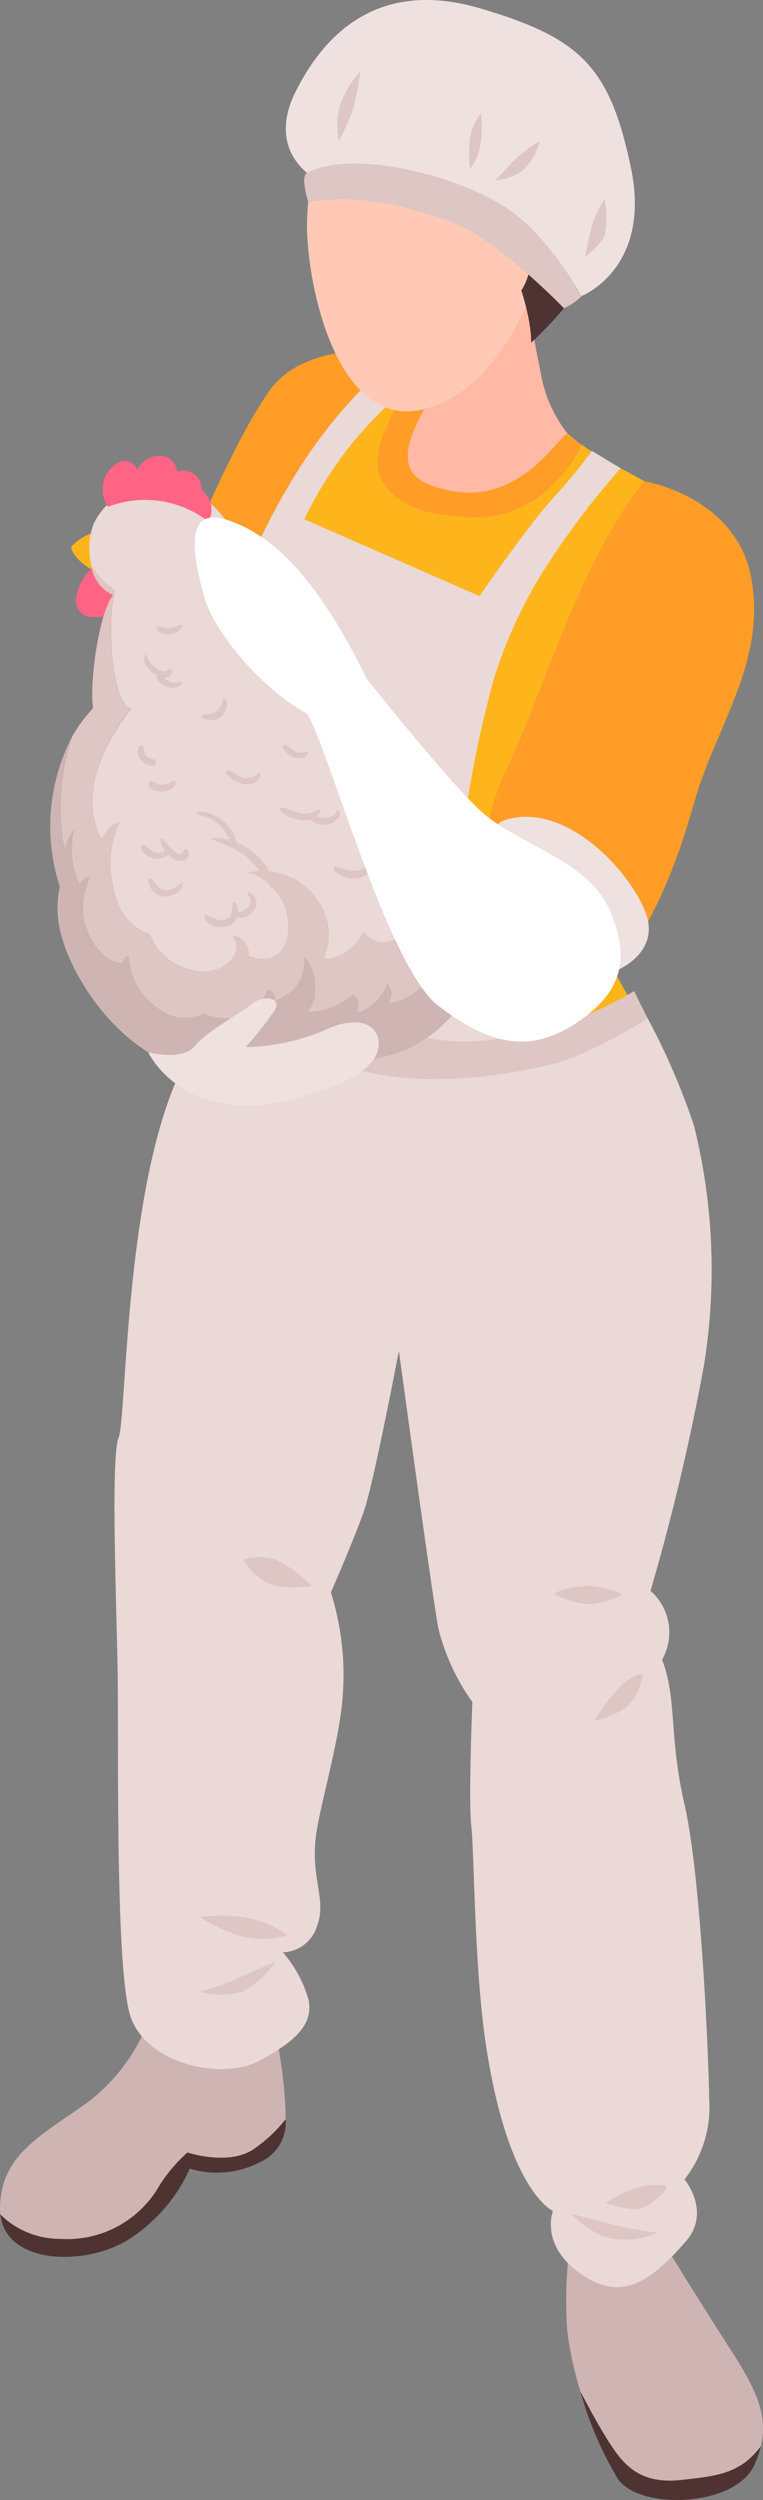 <svg id="Grupo_979839" data-name="Grupo 979839" xmlns="http://www.w3.org/2000/svg" xmlns:xlink="http://www.w3.org/1999/xlink" width="59.349" height="194.456" viewBox="0 0 59.349 194.456">
  <rect x="0" y="0" width="59.349" height="194.456" fill="#808080" stroke="none"/>
  <defs>
    <clipPath id="clip-path">
      <rect id="Rectángulo_342776" data-name="Rectángulo 342776" width="59.349" height="194.456" fill="none"/>
    </clipPath>
  </defs>
  <g id="Grupo_979838" data-name="Grupo 979838" clip-path="url(#clip-path)">
    <path id="Trazado_712320" data-name="Trazado 712320" d="M39.01,137.941c2.873-.31,4.645-.5,6.238-2.625.6-2.494-.446-4.572-2.394-7.587-2.32-3.6-5.662-9.033-5.662-9.033l-6.674.035a33.683,33.683,0,0,0-.32,7.671,27.79,27.79,0,0,0,1.027,4.673c.549,1.055,1.308,2.464,1.955,3.505,1.162,1.867,2.377,3.734,5.83,3.361" transform="translate(13.931 54.96)" fill="#ceb5b3"/>
    <path id="Trazado_712321" data-name="Trazado 712321" d="M44.363,132.9a7.585,7.585,0,0,0,.524-1.505c-1.592,2.127-3.364,2.315-6.238,2.626-3.453.373-4.667-1.494-5.829-3.361-.648-1.042-1.406-2.451-1.956-3.507a27.26,27.26,0,0,0,2.9,6.769c1.678,2.462,9.062,2.214,10.6-1.023" transform="translate(14.291 58.878)" fill="#4f3333"/>
    <path id="Trazado_712322" data-name="Trazado 712322" d="M4.686,124.708a8.254,8.254,0,0,0,7.747-4.2,12.4,12.4,0,0,1,2.146-2.519s3.086,1.026,5.04-.187a11.189,11.189,0,0,0,2.6-2.4c0-.2,0-.4-.006-.609a37.3,37.3,0,0,0-.834-6.37L11.9,106.757A14.545,14.545,0,0,1,6.939,114c-3.747,2.708-6.9,4.1-6.939,8.382a3.75,3.75,0,0,0,.038.435,6.58,6.58,0,0,0,4.648,1.887" transform="translate(0 49.432)" fill="#ceb5b3"/>
    <path id="Trazado_712323" data-name="Trazado 712323" d="M9.9,122.075a12.761,12.761,0,0,0,4.853-5.568,7.192,7.192,0,0,0,5.492-.524,3.357,3.357,0,0,0,1.96-3.314,11.183,11.183,0,0,1-2.6,2.4c-1.956,1.213-5.04.186-5.04.186a12.457,12.457,0,0,0-2.146,2.519,8.255,8.255,0,0,1-7.747,4.2,6.58,6.58,0,0,1-4.648-1.887c.4,3.852,6.509,4.038,9.871,1.99" transform="translate(0.012 52.169)" fill="#4f3333"/>
    <path id="Trazado_712324" data-name="Trazado 712324" d="M34.364,31.08a10.849,10.849,0,0,1-4.865,2.9c-2.184.591-6.859,7.78-8.331,5.674-.629-.9-1.108-6.212-1.343-7.284.639-.291,2.067-3.928,2.167-4.472.171-.95,1.144-1.829.977-2.781-.231-1.326-.519-2.691-.653-4.053C24.262,20,26,18.558,28.241,18.032c1.227-.288,2.93-3.737,4.08-4.366-.777,2.952.192,7.159.535,8.872a10.44,10.44,0,0,0,2.094,4.832c-.49.148-.064,3.219-.587,3.71" transform="translate(9.18 6.328)" fill="#ffb9a4"/>
    <path id="Trazado_712325" data-name="Trazado 712325" d="M12.048,59.957c1.965-3.858,5.536-5.858,6.723-10.092,1.238-4.411-.138-9.181-1.424-13.423a.739.739,0,0,1,.705-.925c7.918-.312,14.967,2.876,22.5,4.8a.247.247,0,0,1,.113.078c.139-.1.266-.219.41-.313.217-.143.538.152.372.372-2.118,2.791-3.917,5.526-4.415,8.973.142,4.746,7.5,14.648,7.988,16.854C41.661,70.009,32.171,72.806,24,70.009c-5.8-1.519-11.959-5.9-11.95-10.052" transform="translate(5.579 16.436)" fill="#fff"/>
    <path id="Trazado_712326" data-name="Trazado 712326" d="M9.57,35.672c1.286-2.783,4.211-10.014,6.965-13.909,2.967-4.195,10.529-2.99,10.529-2.99L22.844,37.257a105.239,105.239,0,0,0-8.314,9.5A36.861,36.861,0,0,1,9.57,35.672" transform="translate(4.431 8.618)" fill="#ff9d27"/>
    <path id="Trazado_712327" data-name="Trazado 712327" d="M17.157,53.924c1.356-5.334-1.914-13.145-2.178-15.12-.544-4.085,2.158-7.422,3.318-9.6a48.717,48.717,0,0,1,6.262-8.679c.092-.1,1.7.473,3.128.673-1.062,1.394-2.543,4.426-2.041,5.976.822,2.537,3.327,3.416,7.112,3.577,6.1.262,8.677-5.653,8.677-5.653s-.474-.325-1.227-.8c.038-.032.079-.073.114-.1,1.6,1.545,5.2,3.217,7.143,4.385a4.116,4.116,0,0,1,1.406,2.688c-.124,1.7-.688,10.755-2.65,13.931-1.631,2.025-4.958,5.039-5.9,8.829-1.222,4.92,4.537,13.308,7.908,19.6-3.286,2.623-10,7.976-16.908,7.976-2.331,0-22.153-9.4-23.094-10.36,2.3-4.372,6.968-9.611,8.93-17.328" transform="translate(3.809 9.497)" fill="#feb51c"/>
    <path id="Trazado_712328" data-name="Trazado 712328" d="M27.277,30.636c-3.786-.162-6.291-1.042-7.112-3.577-.5-1.551.979-4.582,2.041-5.978.894.126,1.721.105,2.061-.325,0,1.229-4.076,5.845-.105,7.353,6.154,2.339,9.344-2.892,10.565-3.925.752.473,1.227.8,1.227.8s-2.576,5.914-8.677,5.653" transform="translate(9.29 9.611)" fill="#ff9d27"/>
    <path id="Trazado_712329" data-name="Trazado 712329" d="M42.682,26.918A63.453,63.453,0,0,0,36.55,35.1a36.662,36.662,0,0,0-3.728,8.2,87.69,87.69,0,0,0-2.5,12.706s-14-1.772-15.821-5.372-2.42-11.562-2.42-11.562a50.044,50.044,0,0,1,6.341-13.264,39.576,39.576,0,0,1,4.357-5.292l2.3.983a38.829,38.829,0,0,0-3.255,3.444,30.817,30.817,0,0,0-3.753,5.943l13.635,5.978s3.434-5.047,5.726-7.627a40.883,40.883,0,0,0,3.018-3.666Z" transform="translate(5.593 9.501)" fill="#ead9d6"/>
    <path id="Trazado_712330" data-name="Trazado 712330" d="M46.69,53.443a52.532,52.532,0,0,1,4.48,9.922A46.409,46.409,0,0,1,51.917,82.1a175.277,175.277,0,0,1-4.135,17.423,4.292,4.292,0,0,1,.9,5.35c1.182,3.112.508,5.873,1.747,11.274s1.851,18.842,1.918,22.949a9.1,9.1,0,0,1-1.918,6.2s2.091,2.513.12,4.8c-3.087,3.582-5.3,4.642-8.338,2.442s-2.019-4.79-2.019-4.79-3.457-1.432-5.2-12.829c-.93-6.091-.911-15-1.147-17.071s.08-9.682.08-9.682a16.839,16.839,0,0,1-2.629-5.656c-.351-1.542-3.088-21.662-3.088-21.662s-1.943,10.26-2.729,12.5-2.559,6.3-2.559,6.3a21.411,21.411,0,0,1,.748,9.581c-.416,2.945-1.456,6.636-1.833,8.837-.639,3.734.83,5.356,0,7.555a2.878,2.878,0,0,1-2.654,2.015,9.564,9.564,0,0,1,2.015,3.745c.338,1.848-1,3.192-3.931,4.73s-9.068.139-10.041-3.858-.846-17.732-.876-25.015c-.022-4.951-.614-17.953.061-19.647s.437-22.283,5.93-30.446C16,51.7,32.352,50.637,40.209,55c3.245,1.8,6.481-1.557,6.481-1.557" transform="translate(2.818 24.216)" fill="#ead9d6"/>
    <path id="Trazado_712331" data-name="Trazado 712331" d="M43.21,54.817s-4.516,2.9-7.624,3.615c-7.678,1.77-14.232,1.387-18.1-1.009s-.988-3.571-.988-3.571,9.065,2.952,12.84,2.767A27.422,27.422,0,0,0,42.157,52.69Z" transform="translate(7.163 24.397)" fill="#ddc6c3"/>
    <path id="Trazado_712332" data-name="Trazado 712332" d="M16.332,15.046c.124-2.964.765-6.688,3.045-8.8,2.252-2.091,6.121-2.3,9.046-2.092,4.534.317,7.725,5.331,6.922,11.129-.74,5.356-4.317,13.609-10.288,14.727-6.644,1.245-8.913-10.453-8.724-14.961" transform="translate(7.557 1.893)" fill="#ffc9b6"/>
    <path id="Trazado_712333" data-name="Trazado 712333" d="M27.125,1c10.2.811,14.43,12.4,12.6,17.47-1.1,3.042-3.978,6.137-5.688,7.734,0-3.748-3.184-10.715-5.292-11.981-2.691-1.618-8.958-2.288-11.788-1.249C12.466,7.341,21.266.535,27.125,1" transform="translate(7.281 0.453)" fill="#4f3333"/>
    <path id="Trazado_712334" data-name="Trazado 712334" d="M25.563,13.553s1.925-3.113,3.327-1.187.086,5.864-1.663,5.776-1.663-4.59-1.663-4.59" transform="translate(11.836 5.435)" fill="#ffc9b6"/>
    <path id="Trazado_712335" data-name="Trazado 712335" d="M38.209,23.02a23.008,23.008,0,0,0-10.033-7.189,36.964,36.964,0,0,0-10.781-2s-3.785-2.022-1.425-6.727S22.608-1.633,30.362.665,40.39,5.177,42.036,13.029s-3.827,9.991-3.827,9.991" transform="translate(7.036 0)" fill="#efe1df"/>
    <path id="Trazado_712336" data-name="Trazado 712336" d="M37.755,18.995s-2.417-4.4-5.507-6.617c-3.687-2.641-12.18-4.892-15.859-2.954-.531.279.094,2.25.094,2.25.933-.047,4.285-.976,11.239,1.6,3.45,1.277,8.652,6.671,8.652,6.671a4.243,4.243,0,0,0,1.381-.948" transform="translate(7.489 4.026)" fill="#ddc6c3"/>
    <path id="Trazado_712337" data-name="Trazado 712337" d="M19.713,3.811a18.366,18.366,0,0,1-.6,3.049,23.555,23.555,0,0,1-1.058,2.364,5.906,5.906,0,0,1,.063-2.676,6.949,6.949,0,0,1,1.595-2.737" transform="translate(8.304 1.765)" fill="#ddc6c3"/>
    <path id="Trazado_712338" data-name="Trazado 712338" d="M25.851,6.023a8.288,8.288,0,0,1,0,2.178,3.951,3.951,0,0,1-.831,2.116,9.236,9.236,0,0,1,0-2.391,4.607,4.607,0,0,1,.831-1.9" transform="translate(11.547 2.789)" fill="#ddc6c3"/>
    <path id="Trazado_712339" data-name="Trazado 712339" d="M29.795,7.511a4.538,4.538,0,0,1-1.431,2.364,4.887,4.887,0,0,1-2.054.689s.5-.464,1.245-1.323a10.964,10.964,0,0,1,2.24-1.731" transform="translate(12.182 3.478)" fill="#ddc6c3"/>
    <path id="Trazado_712340" data-name="Trazado 712340" d="M32.611,10.574a7.075,7.075,0,0,1,0,2.875c-.17.553-1.5,1.65-1.5,1.65a24.48,24.48,0,0,1,.623-2.745,9.449,9.449,0,0,1,.872-1.781" transform="translate(14.408 4.896)" fill="#ddc6c3"/>
    <path id="Trazado_712341" data-name="Trazado 712341" d="M3.792,29.465A3.823,3.823,0,0,1,6.5,28.208a1.551,1.551,0,0,1,1.625,1.159,2.078,2.078,0,0,1-1.867,2.17c-1.091-.145-2.5-1.4-2.465-2.072" transform="translate(1.756 13.061)" fill="#feb51c"/>
    <path id="Trazado_712342" data-name="Trazado 712342" d="M5.984,29.856C5.941,29.789,8.871,31,9.6,32.219c.47.787.746,2.255-.255,2.783a2.991,2.991,0,0,1-3.011-.465,1.475,1.475,0,0,1-.269-.429c-.945.178-2.029.026-2.023-1.309a3.837,3.837,0,0,1,1.941-2.942" transform="translate(1.872 13.823)" fill="#ff6485"/>
    <path id="Trazado_712343" data-name="Trazado 712343" d="M4.9,32.005a5.341,5.341,0,0,1,.2-3.213,5.4,5.4,0,0,1,5.116-3.027c4.607.214,5.839,3.912,6.477,5.491.094.231.2.483.307.749.158,3.083,1.972,8.085,2.184,9.751A5.88,5.88,0,0,1,24.962,46.2,7.4,7.4,0,0,1,31.045,49.2c1.14,1.691,1.273,2.626,1.881,5.938a13.818,13.818,0,0,1,5.747-.793,5.987,5.987,0,0,1,1.494,1.094,3.5,3.5,0,0,1-1.1,2.609,2.9,2.9,0,0,1-1.587.8,1.718,1.718,0,0,1-1.249-.36c.247-.367.512-1.23.171-1.306-1.023,1.819-3.864,2.161-5.064.7-.089,1.88-3.612,4.949-5.235,2.666-.424.92-1.735,2.246-3.125,2.053a4.559,4.559,0,0,0,.35-2.546,5.186,5.186,0,0,0-6.178-4.121,4.385,4.385,0,0,1,3.067,4.007c.1,2.23-1.222,3.189-3.087,2.475.183-.578-.59-1.706-1.222-1.5.8,1.053-.237,2.173-1.206,2.534a3.515,3.515,0,0,1-2.266-.007,4.528,4.528,0,0,1-2.99-2.7C7.683,60.1,6.792,58.6,6.509,56.574a7.81,7.81,0,0,1,.568-4.544c-.53.152-.832.417-1.4,1.327-1.735-3.5.1-7.22,2.3-10.159-1.23-.525-1.589-4.117-1.538-6.626a12.723,12.723,0,0,1,.329-2.6A5.056,5.056,0,0,1,4.9,32.005" transform="translate(2.197 11.928)" fill="#ead9d6"/>
    <path id="Trazado_712344" data-name="Trazado 712344" d="M29.049,53.168c-.61-3.312-.742-4.247-1.881-5.941a7.406,7.406,0,0,0-6.083-3A5.882,5.882,0,0,0,15.3,39.78c-.212-1.665-2.026-6.667-2.184-9.75h0c.745,1.791,1.813,4.224,2.478,5.77.335.777.692,1.58,1.027,2.4,2.445-.1,5.3,2.111,6.29,4.446a9.774,9.774,0,0,1,5.068,3.785,7.849,7.849,0,0,1,1.857,5.178c1.931.351,3.374-.028,4.958.77a13.8,13.8,0,0,0-5.747.793" transform="translate(6.074 13.904)" fill="#f4e8e6"/>
    <path id="Trazado_712345" data-name="Trazado 712345" d="M37.4,59.009a4.9,4.9,0,0,1-3.982,2.221c.119-.751.022-1.328-.436-1.624a5.729,5.729,0,0,1-1.416,2.939,4.536,4.536,0,0,1-2.825,1.563,1.2,1.2,0,0,0-.105-1.538,3.655,3.655,0,0,1-2.361,2.294,1.2,1.2,0,0,0-.255-1.448A5.867,5.867,0,0,1,22.455,64.8a3.246,3.246,0,0,0,.467-.871c.268-.784.108-2.775-.762-3.374a3.362,3.362,0,0,1-.821,2.53,5.528,5.528,0,0,1-1.4.818c-.023-.252-.111-.727-.6-.8a3.606,3.606,0,0,1-4.922,1.814c-1.794.758-3.208.227-4.56-1.227a4.873,4.873,0,0,1-1.336-3.166c-.342-.178-.385.307-.445.522-1.617-.149-2.6-1.766-2.989-3.2a5.351,5.351,0,0,1,.423-3.51c-.287-.1-.685.332-.818.554a6.425,6.425,0,0,1-.439-4.149c.006-.038-.048-.044-.066-.018a5.181,5.181,0,0,0-.663,1.445,17.493,17.493,0,0,1,.623-8.819,11.059,11.059,0,0,1,1.611-2.168c-.317-2.05.483-7.459,1.545-8.8a2.931,2.931,0,0,1-1.7-2.358,5.066,5.066,0,0,0,1.865,1.962,12.9,12.9,0,0,0-.328,2.6c-.051,2.509.307,6.1,1.536,6.626C6.485,44.16,4.649,47.887,6.385,51.38c.568-.91.871-1.175,1.4-1.326A7.8,7.8,0,0,0,7.218,54.6c.285,2.028,1.175,3.527,2.938,4.167a4.528,4.528,0,0,0,2.99,2.7,3.51,3.51,0,0,0,2.268,0c.969-.36,2.007-1.479,1.2-2.531.632-.208,1.4.922,1.222,1.5,1.865.717,3.185-.246,3.088-2.473a4.391,4.391,0,0,0-3.067-4.01,5.188,5.188,0,0,1,6.177,4.123,4.571,4.571,0,0,1-.348,2.546c1.388.193,2.7-1.132,3.124-2.051,1.623,2.282,5.145-.786,5.235-2.669,1.2,1.466,4.041,1.125,5.065-.693.341.075.075.936-.173,1.3a1.723,1.723,0,0,0,1.251.361,2.9,2.9,0,0,0,1.587-.794,3.518,3.518,0,0,0,1.1-2.61c.132.129.265.263.4.413,1.148,1.264.394,3.173-.947,4.373a5.433,5.433,0,0,1-2.929.755" transform="translate(1.486 13.904)" fill="#ddc6c3"/>
    <path id="Trazado_712346" data-name="Trazado 712346" d="M34.664,60.08c-1.005.9-2.628,3.731-7.881,4.336-2.152,1.86-6.917,2.341-10.487.726-6.835.979-12.4-7.16-12.99-11.561a7.946,7.946,0,0,1,.1-2.74,15.182,15.182,0,0,1,.98-11.706,17.509,17.509,0,0,0-.623,8.819,5.219,5.219,0,0,1,.663-1.445c.018-.026.072-.019.067.018a6.422,6.422,0,0,0,.437,4.149c.135-.222.531-.655.818-.554a5.365,5.365,0,0,0-.423,3.511c.386,1.435,1.372,3.05,2.989,3.2.06-.215.1-.7.446-.521A4.86,4.86,0,0,0,10.1,59.476c1.352,1.456,2.767,1.987,4.56,1.229a3.606,3.606,0,0,0,4.922-1.816c.484.072.574.549.6.8a5.513,5.513,0,0,0,1.4-.816,3.358,3.358,0,0,0,.821-2.53c.871.6,1.03,2.59.762,3.374a3.246,3.246,0,0,1-.467.871A5.875,5.875,0,0,0,26.264,59.2a1.2,1.2,0,0,1,.255,1.448,3.655,3.655,0,0,0,2.361-2.294,1.2,1.2,0,0,1,.105,1.538A4.536,4.536,0,0,0,31.81,58.33a5.74,5.74,0,0,0,1.416-2.941c.458.3.554.873.436,1.625a4.907,4.907,0,0,0,3.982-2.221,5.429,5.429,0,0,0,2.929-.756,4.619,4.619,0,0,1-1.514.923c.108.629-.557,2.475-4.395,5.119" transform="translate(1.244 18.121)" fill="#ceb5b3"/>
    <path id="Trazado_712347" data-name="Trazado 712347" d="M6.6,24.817a1.038,1.038,0,0,1,1.543.5,2.01,2.01,0,0,1,2.216-1.021,1.331,1.331,0,0,1,.894,1.17,1.449,1.449,0,0,1,1.925,1.463,1.857,1.857,0,0,1,.679,2.013.321.321,0,0,1-.47.193,8.023,8.023,0,0,0-7.5-.925A2.363,2.363,0,0,1,6.6,24.817" transform="translate(2.52 11.21)" fill="#ff6485"/>
    <path id="Trazado_712348" data-name="Trazado 712348" d="M12.444,43.8A2.778,2.778,0,0,1,13.57,45.55a4.867,4.867,0,0,1,2.99,3.385c.022.18-.217.189-.3.082A11.407,11.407,0,0,0,14.314,46.6a11.124,11.124,0,0,0-2.581-1.266c-.069-.028-.023-.117.032-.123a3.372,3.372,0,0,1,1.251.139,2.631,2.631,0,0,0-.155-.392,3.082,3.082,0,0,0-.666-.834,2.887,2.887,0,0,0-1.029-.6A3.328,3.328,0,0,1,10.4,43.3a.015.015,0,0,1,0-.025c.562-.358,1.582.178,2.044.524" transform="translate(4.813 19.985)" fill="#ddc6c3"/>
    <path id="Trazado_712349" data-name="Trazado 712349" d="M11.026,49.185c.462.252,1.14.576,1.665.288.48-.262.2-.881.433-1.267a.084.084,0,0,1,.13-.016,1,1,0,0,1,.241.8,1.734,1.734,0,0,0,.764-.36.762.762,0,0,0,.022-.986c-.067-.073,0-.215.1-.178A.872.872,0,0,1,14.8,48.73a1.325,1.325,0,0,1-1.378.666,1.027,1.027,0,0,1-.566.607c-.66.288-1.8.111-2.007-.682a.122.122,0,0,1,.177-.136" transform="translate(5.022 21.975)" fill="#ddc6c3"/>
    <path id="Trazado_712350" data-name="Trazado 712350" d="M8.181,46.763c.271.415.571.847,1.122.859.483.01.786-.315,1.159-.557a.038.038,0,0,1,.057.034c.038.663-.784,1.052-1.35,1.017a1.339,1.339,0,0,1-1.287-1.27.162.162,0,0,1,.3-.082" transform="translate(3.649 21.617)" fill="#ddc6c3"/>
    <path id="Trazado_712351" data-name="Trazado 712351" d="M7.638,45.073c.418.107.623.569,1.1.619a.988.988,0,0,0,.541-.1.7.7,0,0,0,.094-.063A1.776,1.776,0,0,1,9,44.652c-.006-.078.091-.1.14-.059.3.247,1.445,1.909,1.7.876a.124.124,0,0,1,.151-.086.409.409,0,0,1,.192.559.671.671,0,0,1-.736.38,1.612,1.612,0,0,1-.818-.489,1.4,1.4,0,0,1-.843.335c-.483,0-1.34-.414-1.287-.99a.11.11,0,0,1,.138-.105" transform="translate(3.472 20.639)" fill="#ddc6c3"/>
    <path id="Trazado_712352" data-name="Trazado 712352" d="M17.984,46.353a3.323,3.323,0,0,0,1.606.334,1.536,1.536,0,0,0,1.077-1.033.085.085,0,0,1,.162,0,.953.953,0,0,1-.041.777,1.093,1.093,0,0,0,.152.045,1,1,0,0,0,.635-.076c.208-.1.844-.509.653-.821a.1.1,0,0,1,.117-.152c.689.181.056,1.012-.241,1.239a1.589,1.589,0,0,1-1.021.363.934.934,0,0,1-.569-.222,1.672,1.672,0,0,1-.553.363,2.071,2.071,0,0,1-2.17-.487.2.2,0,0,1,.193-.329" transform="translate(8.213 21.033)" fill="#ddc6c3"/>
    <path id="Trazado_712353" data-name="Trazado 712353" d="M15.132,42.925a9.308,9.308,0,0,0,1.557.509,2.857,2.857,0,0,0,1.226-.341c.057-.02.1.041.089.091a.716.716,0,0,1-.252.427,1.276,1.276,0,0,0,.556.148c.221,0,1.027-.184.961-.538a.046.046,0,0,1,.044-.057c.186-.01.253.2.217.356a1.123,1.123,0,0,1-.683.644,1.486,1.486,0,0,1-1.595-.3,1.832,1.832,0,0,1-.405.067,2.791,2.791,0,0,1-1.895-.7.186.186,0,0,1,.18-.309" transform="translate(6.897 19.873)" fill="#ddc6c3"/>
    <path id="Trazado_712354" data-name="Trazado 712354" d="M21.342,43.837c.326-.088.667-.126.854-.448a.963.963,0,0,0-.155-1.061c-.037-.042,0-.133.061-.107a1,1,0,0,1,.547,1.293c-.183.481-.859.9-1.343.585a.146.146,0,0,1,.035-.263" transform="translate(9.834 19.548)" fill="#ddc6c3"/>
    <path id="Trazado_712355" data-name="Trazado 712355" d="M19.012,42.87c.31-.152.7-.126.969-.375a.617.617,0,0,0,.044-.873.105.105,0,0,1,.1-.174.824.824,0,0,1,.4,1.173,1.257,1.257,0,0,1-1.51.563.183.183,0,0,1,0-.315" transform="translate(8.762 19.189)" fill="#ddc6c3"/>
    <path id="Trazado_712356" data-name="Trazado 712356" d="M12.283,40.97a4.775,4.775,0,0,0,1.144.593,1.2,1.2,0,0,0,1.093-.388.1.1,0,0,1,.162.094c-.214,1.324-2.146.7-2.626-.072-.094-.152.086-.293.227-.227" transform="translate(5.57 18.963)" fill="#ddc6c3"/>
    <path id="Trazado_712357" data-name="Trazado 712357" d="M8.145,41.556c.335.092.531.31.914.272a3.783,3.783,0,0,0,.853-.338.061.061,0,0,1,.075.056c.124.938-1.88,1.113-2.085.252a.2.2,0,0,1,.243-.241" transform="translate(3.656 19.21)" fill="#ddc6c3"/>
    <path id="Trazado_712358" data-name="Trazado 712358" d="M7.516,39.653a.142.142,0,0,1,.237.063c.059.3.031.607.3.811.209.155.5.11.685.3a.122.122,0,0,1,.018.14c-.35.79-2.006-.527-1.242-1.317" transform="translate(3.388 18.342)" fill="#ddc6c3"/>
    <path id="Trazado_712359" data-name="Trazado 712359" d="M10.846,38.372a1.92,1.92,0,0,0,.982-.217,1.519,1.519,0,0,0,.559-.881.141.141,0,0,1,.269,0,1.248,1.248,0,0,1-1.9,1.327c-.1-.079-.013-.225.1-.23" transform="translate(4.959 17.213)" fill="#ddc6c3"/>
    <path id="Trazado_712360" data-name="Trazado 712360" d="M7.778,34.826a.046.046,0,0,1,.082.01,1.83,1.83,0,0,0,.727,1,1.119,1.119,0,0,0,.6.262c.2,0,.281-.158.461-.183a.151.151,0,0,1,.161.066c.146.231-.061.461-.278.552a.753.753,0,0,1-.312.053.988.988,0,0,0,.347.279,1.46,1.46,0,0,0,.974.07.074.074,0,0,1,.072.123,1.091,1.091,0,0,1-1.225.233c-.351-.133-.78-.478-.751-.888-.026-.015-.053-.026-.078-.042-.413-.266-1.2-.992-.786-1.536" transform="translate(3.548 16.116)" fill="#ddc6c3"/>
    <path id="Trazado_712361" data-name="Trazado 712361" d="M15.3,39.609c.285.138.471.417.768.544a1.183,1.183,0,0,0,.815-.026.088.088,0,0,1,.108.107c-.078.354-.553.445-.857.4a1.529,1.529,0,0,1-1.077-.783.179.179,0,0,1,.243-.243" transform="translate(6.962 18.33)" fill="#ddc6c3"/>
    <path id="Trazado_712362" data-name="Trazado 712362" d="M8.41,33.382c.3,0,.581.123.887.111a2.752,2.752,0,0,0,.9-.285c.1-.035.155.082.121.157-.291.639-1.659.851-1.984.149a.089.089,0,0,1,.076-.132" transform="translate(3.855 15.373)" fill="#ddc6c3"/>
    <path id="Trazado_712363" data-name="Trazado 712363" d="M38.282,25.588s7.246,1.166,8.331,7.69-2.806,11.369-4.481,17.33-3.687,10.1-6.2,13.1-8.326,3.628-9.295,1.173-2.07-10.824.863-16.816S33.188,31.75,38.282,25.588" transform="translate(11.856 11.848)" fill="#ff9d27"/>
    <path id="Trazado_712364" data-name="Trazado 712364" d="M35.631,55.455s3.789-1.381,2.35-4.788S31.672,42.291,27.2,43.654s8.431,11.8,8.431,11.8" transform="translate(12.158 20.106)" fill="#efe1df"/>
    <path id="Trazado_712365" data-name="Trazado 712365" d="M23.743,40.066s6.168,7.813,8.929,10.342,8.2,3.682,9.954,7.627.7,6.451-2.174,8.513c-3.931,2.825-7.144,1.985-11.132-1.037S20.742,45.32,19.086,42.766c-3.523-1.9-7.258-6.357-8.013-9.135S9.39,26.681,12.7,27.652C17.264,29,20.714,33.923,23.743,40.066" transform="translate(4.792 12.737)" fill="#fff"/>
    <path id="Trazado_712366" data-name="Trazado 712366" d="M21.94,55.408c2.71-1.175,4.266.031,3.778,1.794-.272.983-1.75,2.559-6.752,3.766C10.521,63,7.88,57.264,7.88,57.264s2.663.714,3.627-.481c.91-1.128,3.416-2.462,4.486-3.309.808-.641,2.361-.531,1.7.568a28.205,28.205,0,0,1-2.24,2.828,16.644,16.644,0,0,0,6.483-1.462" transform="translate(3.649 24.578)" fill="#efe1df"/>
    <path id="Trazado_712367" data-name="Trazado 712367" d="M34.76,84.976a6.329,6.329,0,0,0-2.707-.654c-1.494,0-2.8.56-2.521.654a6.538,6.538,0,0,0,2.6.746,6.719,6.719,0,0,0,2.632-.746" transform="translate(13.657 39.044)" fill="#ddc6c3"/>
    <path id="Trazado_712368" data-name="Trazado 712368" d="M35.361,88.979s-.279,2.054-1.587,2.8a6.26,6.26,0,0,1-2.146.84s1.944-3.456,3.734-3.64" transform="translate(14.644 41.2)" fill="#ddc6c3"/>
    <path id="Trazado_712369" data-name="Trazado 712369" d="M36.868,116.25c.373.094-.84,1.306-1.773,1.68s-2.894-.373-2.894-.373,2.588-1.827,4.667-1.306" transform="translate(14.91 53.784)" fill="#ddc6c3"/>
    <path id="Trazado_712370" data-name="Trazado 712370" d="M30.356,117.687s2.793.746,4.007,1.027,2.707.449,2.707.449a5.906,5.906,0,0,1-4.015.345,7.131,7.131,0,0,1-2.7-1.821" transform="translate(14.056 54.493)" fill="#ddc6c3"/>
    <path id="Trazado_712371" data-name="Trazado 712371" d="M16.518,104.29a7.332,7.332,0,0,1-2.613,2.334,5.822,5.822,0,0,1-3.267,0,19.2,19.2,0,0,0,2.941-1.042c1.352-.638,2.939-1.292,2.939-1.292" transform="translate(4.926 48.29)" fill="#ddc6c3"/>
    <path id="Trazado_712372" data-name="Trazado 712372" d="M17.451,103.369a6.853,6.853,0,0,1-3.873,0,14.806,14.806,0,0,1-2.941-1.4,11.459,11.459,0,0,1,3.406,0,8.381,8.381,0,0,1,3.407,1.4" transform="translate(4.926 47.158)" fill="#ddc6c3"/>
    <path id="Trazado_712373" data-name="Trazado 712373" d="M18.24,85.038a9.393,9.393,0,0,0-2.8-2.054,3.8,3.8,0,0,0-2.474,0A3.905,3.905,0,0,0,15.6,85.038a9.525,9.525,0,0,0,2.636,0" transform="translate(6.004 38.328)" fill="#ddc6c3"/>
  </g>
</svg>
